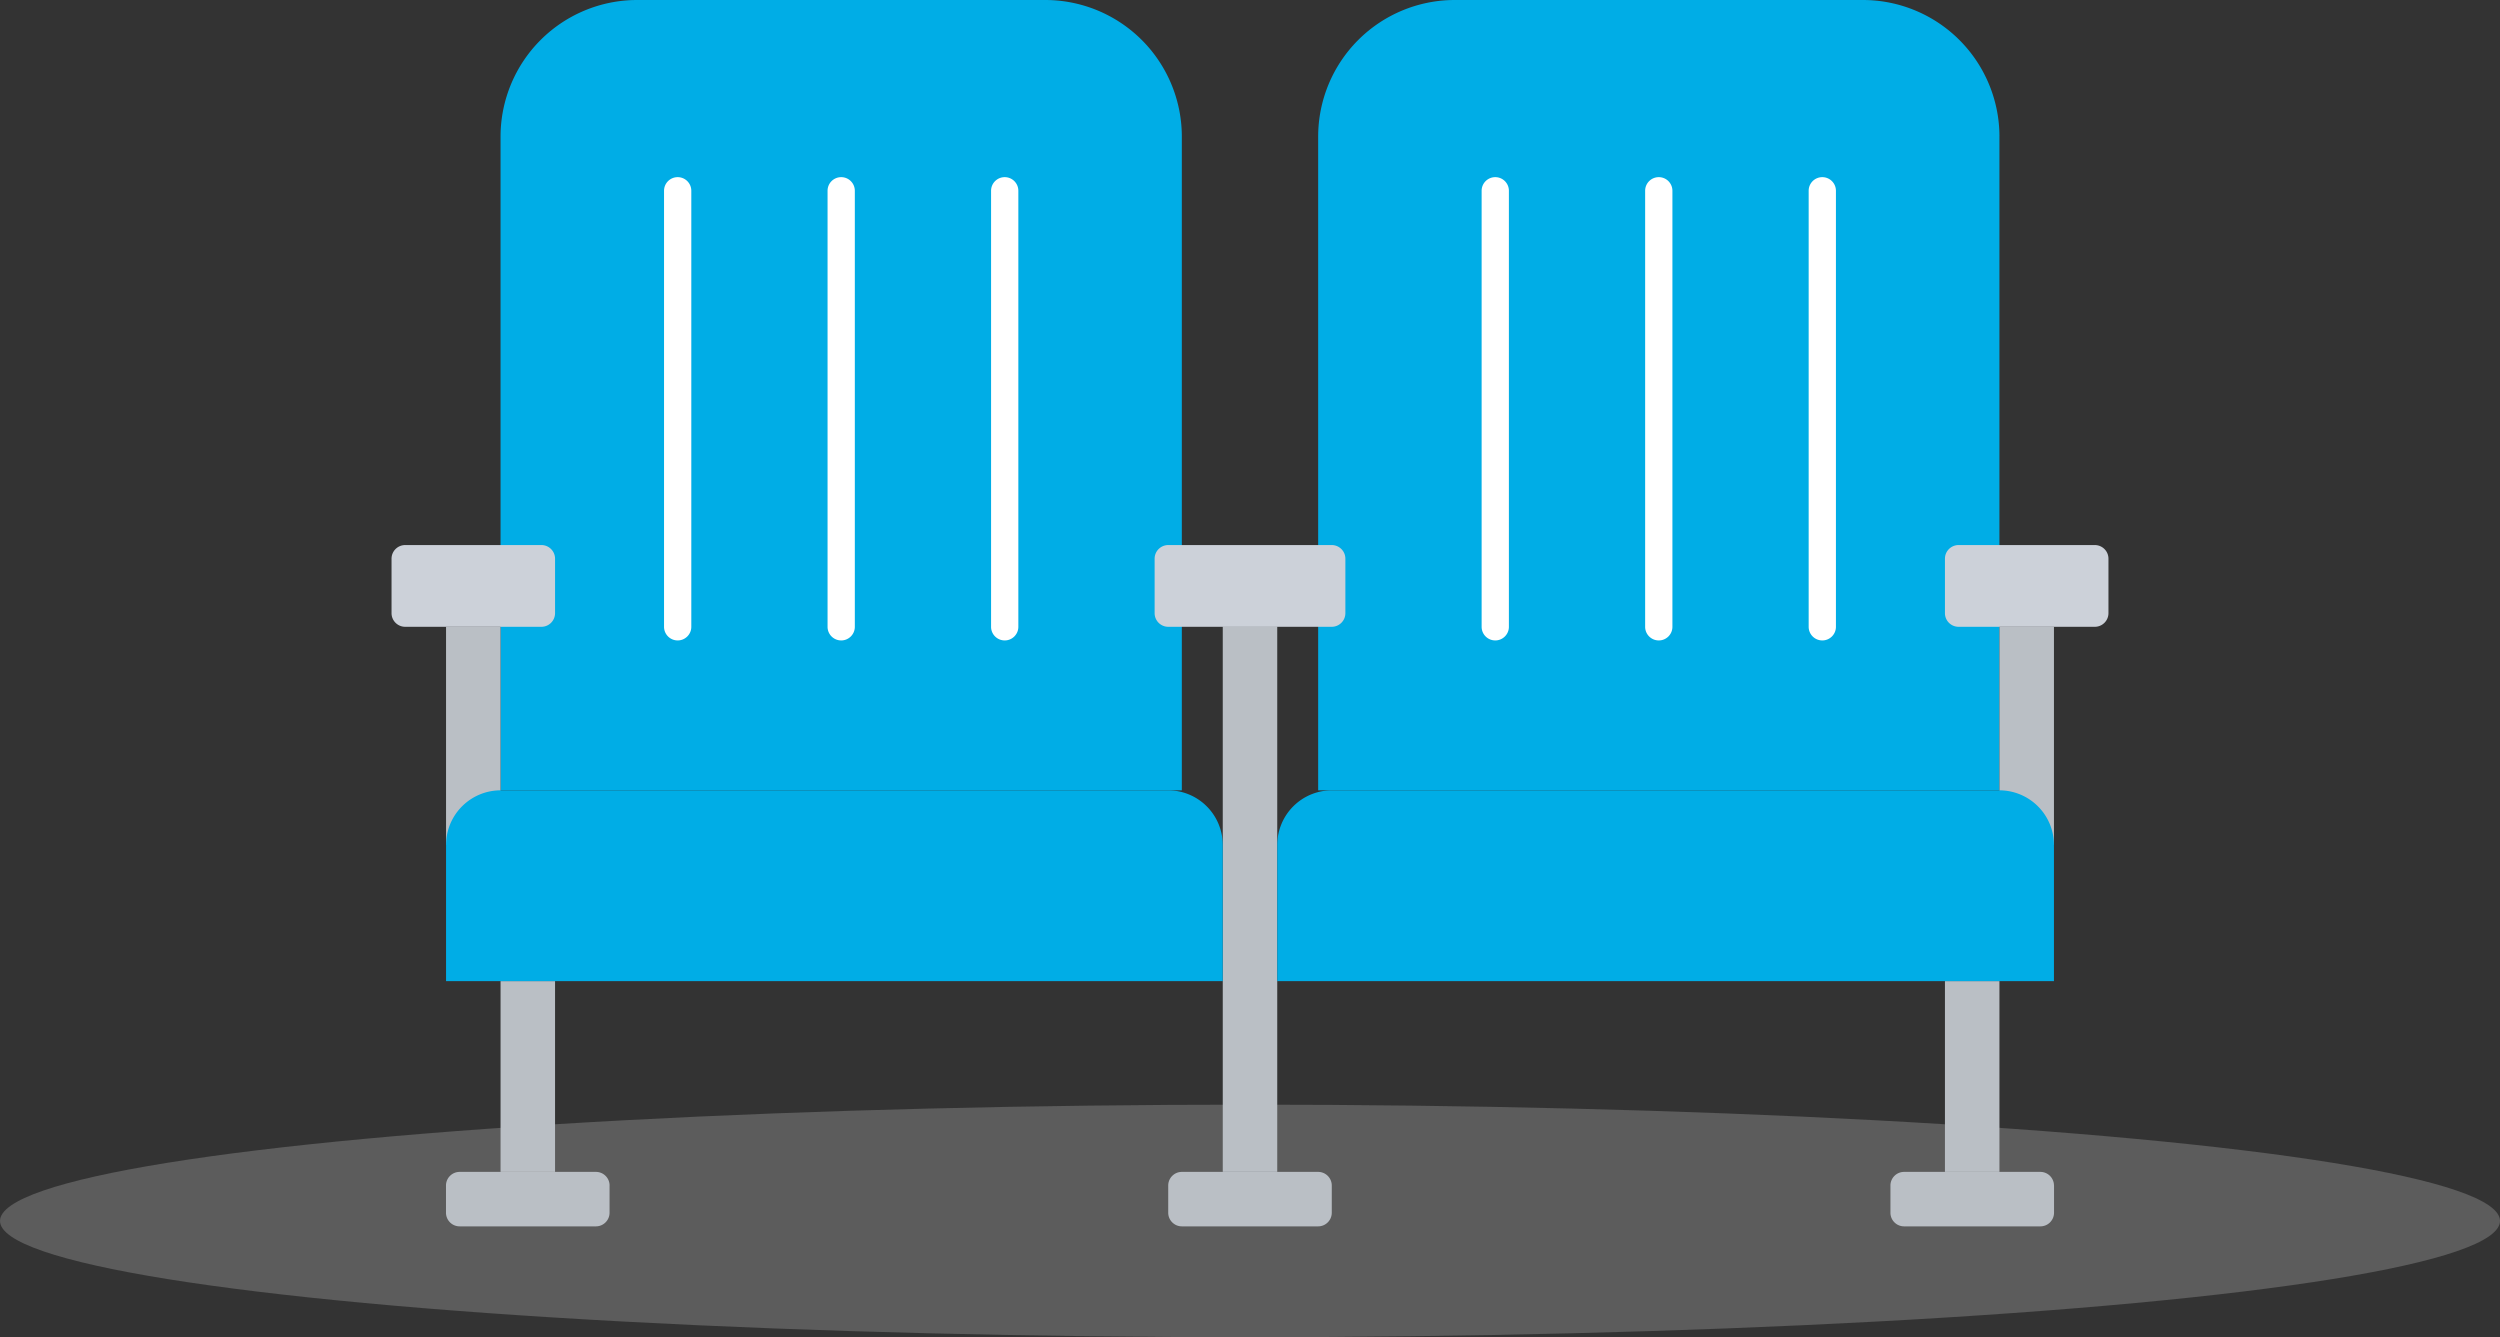 <svg width="86" height="46" viewBox="0 0 86 46" fill="none" xmlns="http://www.w3.org/2000/svg"><rect x="0" y="0" width="86" height="46" fill="#333333" stroke="none"/><ellipse cx="43" cy="42" rx="43" ry="4" fill="#C2C2C2" fill-opacity=".285"/><path d="M68.781 4.688A4.701 4.701 0 0 0 64.094 0H50.032a4.701 4.701 0 0 0-4.687 4.688v22.5H68.78v-22.5Z" fill="#00ADE6"/><path d="M17.219 33.75h1.875v6.563h-1.875V33.75Z" fill="#BABFC5"/><path d="M40.655 4.688A4.701 4.701 0 0 0 35.968 0H21.906a4.701 4.701 0 0 0-4.687 4.688v22.5h23.436v-22.5Z" fill="#00ADE6"/><path d="M20.97 40.781a.47.47 0 0 0-.47-.468h-4.688a.47.47 0 0 0-.47.468v.938a.47.47 0 0 0 .47.468H20.5a.47.47 0 0 0 .469-.468v-.938ZM45.813 40.781a.47.47 0 0 0-.468-.468h-4.69a.47.47 0 0 0-.468.468v.938a.47.47 0 0 0 .468.468h4.69a.47.47 0 0 0 .468-.468v-.938ZM70.657 40.781a.47.47 0 0 0-.469-.468H65.5a.47.47 0 0 0-.469.468v.938a.47.47 0 0 0 .47.468h4.688a.47.47 0 0 0 .47-.468v-.938Z" fill="#BABFC5"/><path d="M66.906 33.75h1.875v6.563h-1.875V33.75ZM42.063 21.55h1.874v18.762h-1.874V21.55Z" fill="#BABFC5"/><path d="M23.313 22.031a.469.469 0 0 1-.47-.468v-15a.469.469 0 0 1 .938 0v15c0 .258-.21.468-.468.468ZM28.938 22.031a.469.469 0 0 1-.47-.468v-15a.469.469 0 0 1 .938 0v15c0 .258-.21.468-.468.468ZM34.563 22.031a.469.469 0 0 1-.47-.468v-15a.469.469 0 0 1 .938 0v15c0 .258-.21.468-.468.468ZM51.438 22.031a.469.469 0 0 1-.47-.468v-15a.469.469 0 0 1 .938 0v15c0 .258-.21.468-.468.468ZM57.063 22.031a.469.469 0 0 1-.47-.468v-15a.469.469 0 0 1 .938 0v15c0 .258-.21.468-.468.468ZM62.688 22.031a.469.469 0 0 1-.47-.468v-15a.469.469 0 0 1 .938 0v15c0 .258-.21.468-.468.468Z" fill="#fff"/><path d="M15.344 21.563h1.875v7.5h-1.875v-7.5Z" fill="#BABFC5"/><path d="M19.094 21.094a.47.47 0 0 1-.469.468h-4.688a.47.47 0 0 1-.468-.468v-1.875a.47.47 0 0 1 .469-.469h4.687a.47.47 0 0 1 .469.469v1.875Z" fill="#CCD1D9"/><path d="M68.781 21.563h1.875v7.5h-1.875v-7.5Z" fill="#BABFC5"/><path d="M72.531 21.094a.47.47 0 0 1-.469.468h-4.687a.47.47 0 0 1-.469-.468v-1.875a.47.47 0 0 1 .469-.469h4.688a.47.47 0 0 1 .468.469v1.875Z" fill="#CCD1D9"/><path d="M42.062 33.75v-4.688a1.88 1.88 0 0 0-1.875-1.875H17.219a1.88 1.88 0 0 0-1.875 1.875v4.688h26.718ZM70.656 33.75v-4.688a1.88 1.88 0 0 0-1.875-1.875H45.813a1.88 1.88 0 0 0-1.875 1.875v4.688h26.718Z" fill="#00ADE6"/><path d="M46.281 21.094a.47.47 0 0 1-.468.468h-5.626a.47.47 0 0 1-.468-.468v-1.875a.47.47 0 0 1 .468-.469h5.626a.47.47 0 0 1 .468.469v1.875Z" fill="#CCD1D9"/></svg>